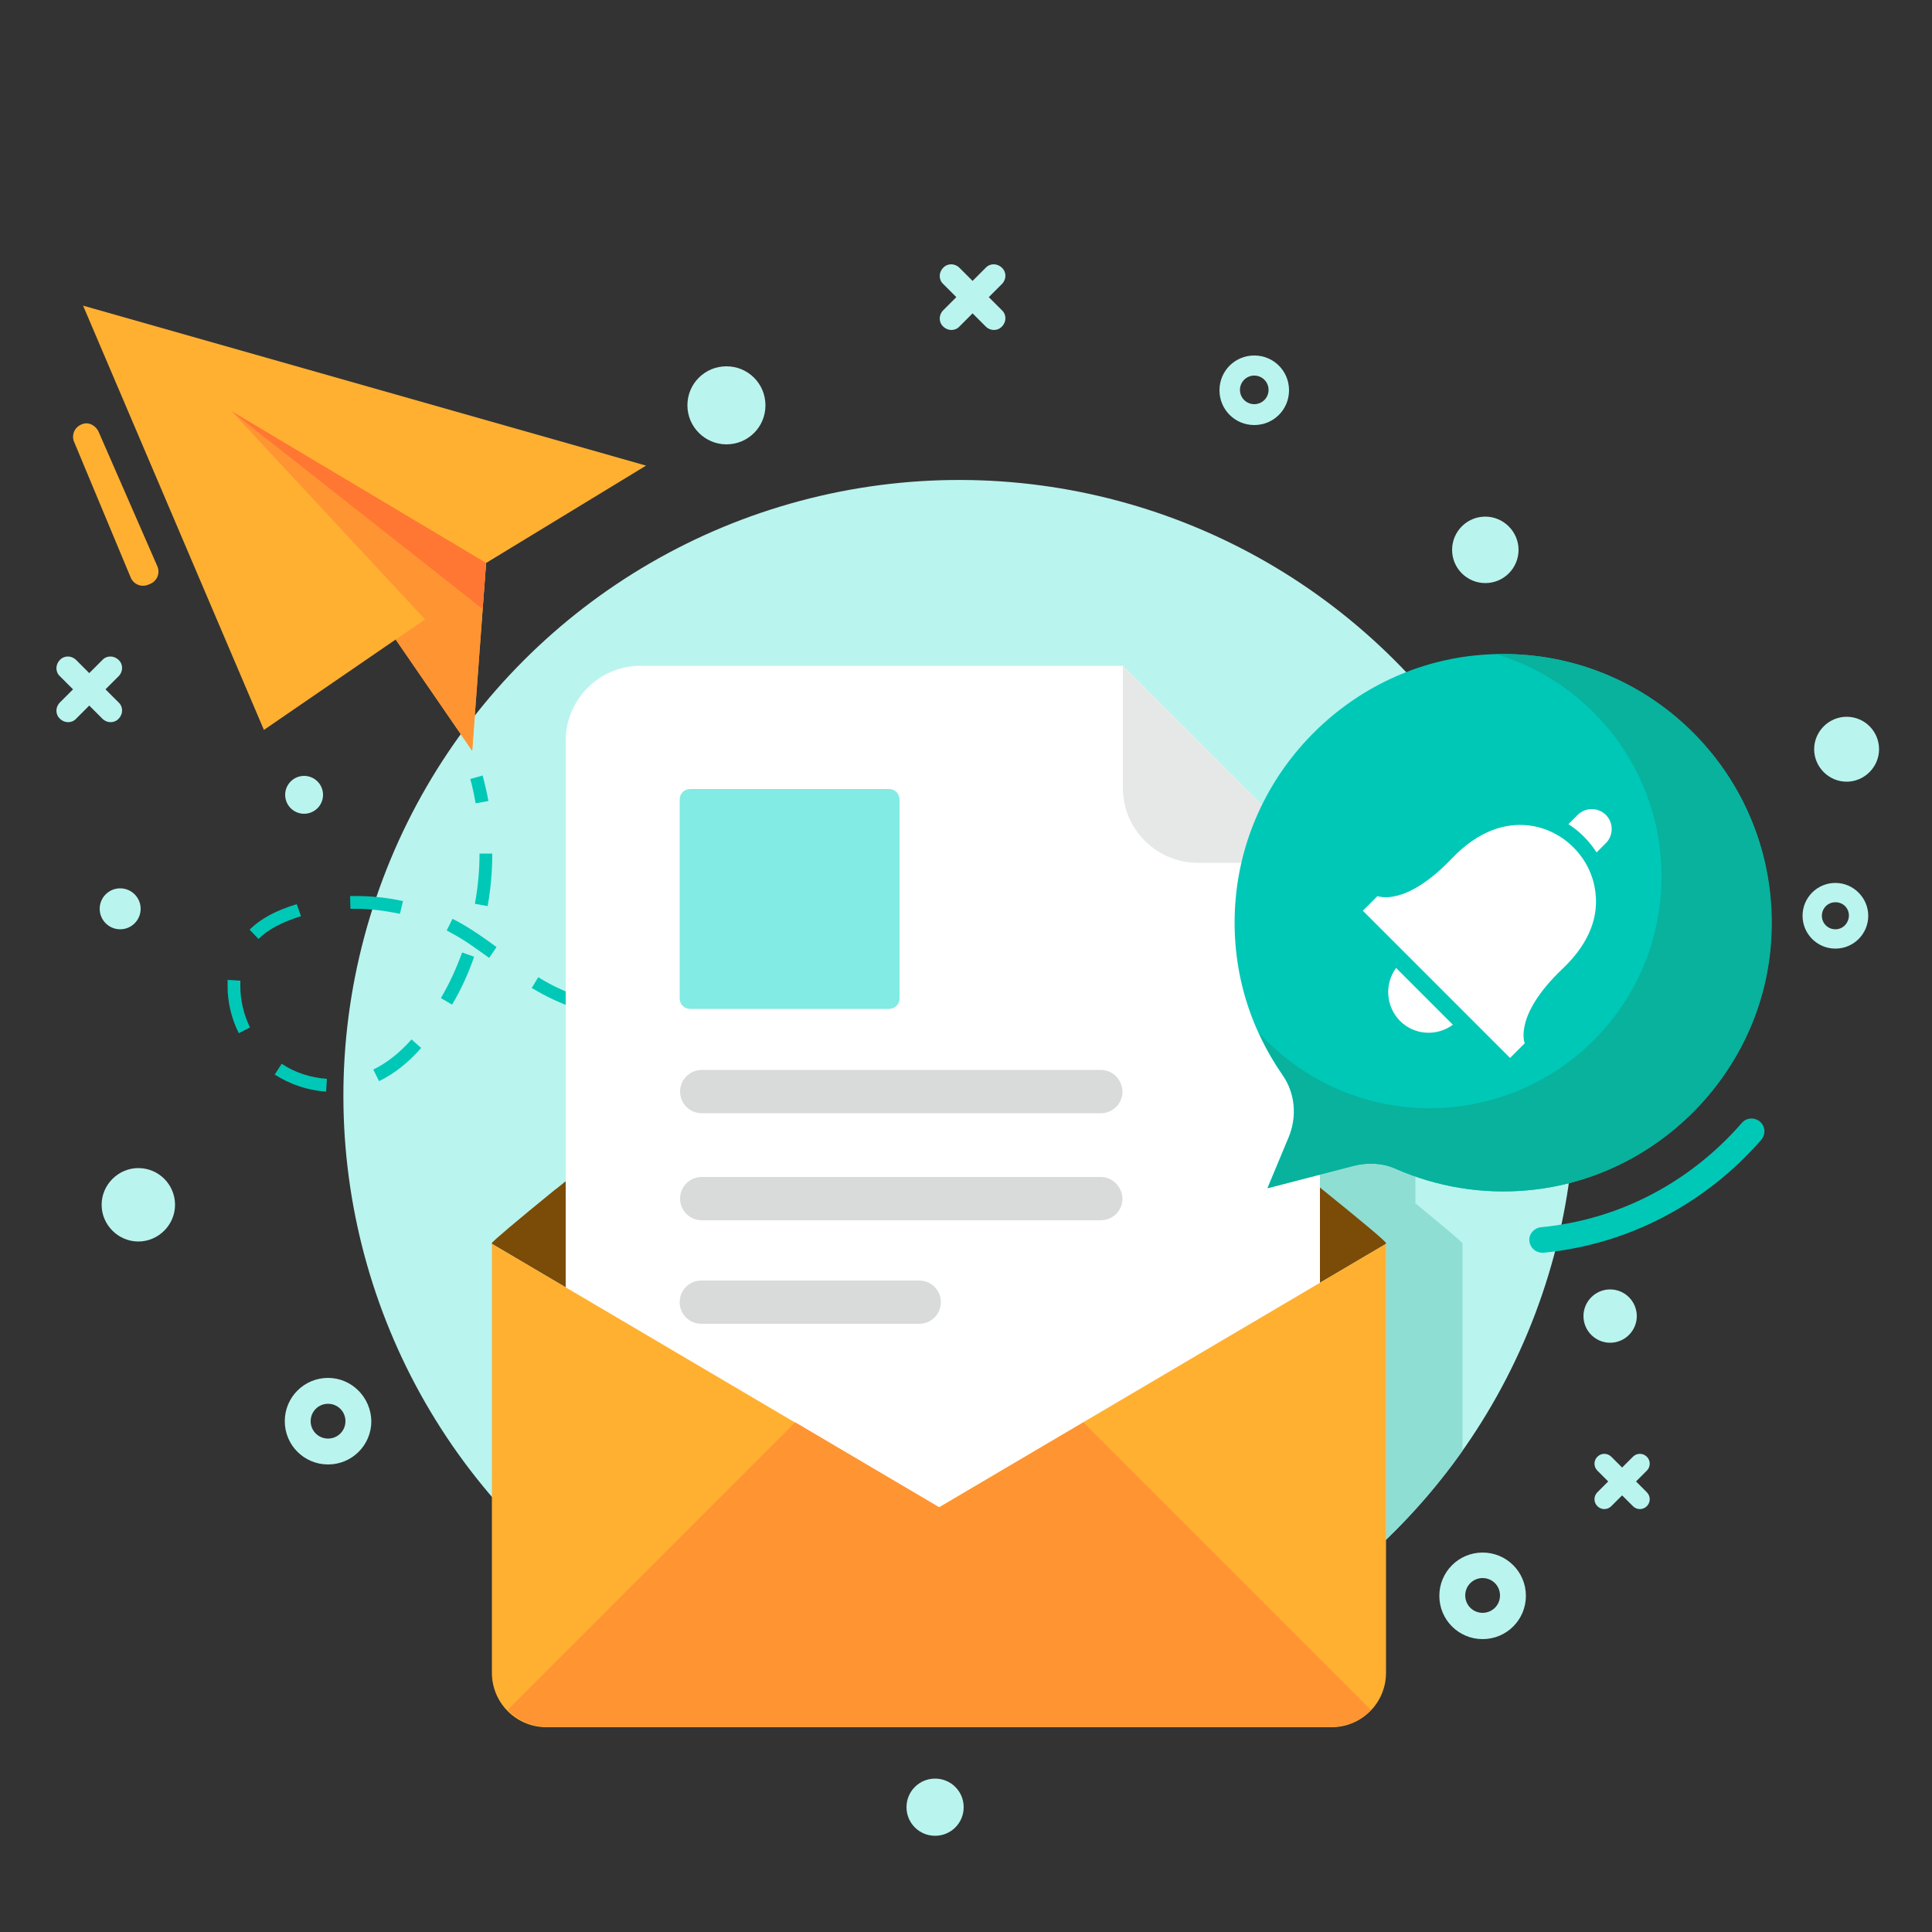 <?xml version="1.0" encoding="utf-8"?>
<!-- Generator: Adobe Illustrator 22.0.1, SVG Export Plug-In . SVG Version: 6.00 Build 0)  -->
<svg version="1.1" id="BACKGROUND" xmlns="http://www.w3.org/2000/svg" xmlns:xlink="http://www.w3.org/1999/xlink" x="0px" y="0px"
	 viewBox="0 0 500 500" style="enable-background:new 0 0 500 500;" xml:space="preserve">
<rect x="0" y="0" width="500" height="500" fill="#333333" stroke="none"/>
<style type="text/css">
	.st0{fill:#BAF4EE;}
	.st1{opacity:0.73;fill:#7FD6CB;}
	.st2{fill:#FFB031;}
	.st3{fill:#FF9433;}
	.st4{fill:#FF7733;}
	.st5{fill:#00C8B7;}
	.st6{fill:#7A4C08;}
	.st7{fill:#FFFFFF;}
	.st8{fill:#E6E8E8;}
	.st9{fill:#82EBE3;}
	.st10{fill:#D9DBDB;}
	.st11{fill:#08B29D;}
</style>
<g>
	<g>
		<g>
			<g>
				<g>
					
						<ellipse transform="matrix(0.707 -0.707 0.707 0.707 -127.805 258.638)" class="st0" cx="248.3" cy="283.6" rx="159.4" ry="159.4"/>
					<path class="st1" d="M378.5,321.9v53.6c-5.9,8.3-12.5,16-19.8,23v-76.6h0v-0.2c-0.1-0.4-9.7-8.4-17.1-14.4v-3.3l8.9-2.3
						c3.7-0.9,7.5-0.6,11,0.9c1.6,0.7,3.2,1.3,4.8,1.8v7c7.4,6.1,12.1,10,12.2,10.4L378.5,321.9L378.5,321.9z"/>
				</g>
				<g>
					<g>
						<polygon class="st2" points="21.5,79.1 68.3,188.9 102.4,165.5 122.2,194.3 125.8,145.7 167.2,120.5 						"/>
						<polygon class="st3" points="110,160.3 68.3,188.9 102.4,165.5 122.2,194.3 125.8,145.7 59.9,106.4 						"/>
						<polygon class="st4" points="124.9,157.6 59.9,106.4 125.8,145.7 						"/>
					</g>
					<g>
						<path class="st5" d="M123.1,207.9c-0.4-2.1-0.8-4.3-1.4-6.3l3.2-0.9c0.6,2.2,1.1,4.4,1.5,6.6L123.1,207.9z"/>
						<path class="st5" d="M84.4,282.5c-4.8-0.3-9.4-1.9-13.3-4.4l1.8-2.8c3.4,2.3,7.5,3.6,11.7,3.9L84.4,282.5z M98.1,279.8l-1.5-3
							c3.5-1.7,6.8-4.3,9.9-7.8l2.5,2.2C105.7,275,102,277.9,98.1,279.8z M61.8,267.4c-1.9-3.8-2.9-8-2.9-12.1c0-0.3,0-0.7,0-1
							l0-0.7l3.3,0.2l0,0.6c0,0.3,0,0.6,0,0.9c0,3.6,0.9,7.3,2.5,10.6L61.8,267.4z M190.2,266.7l0-3.3c4.3,0,8.8-0.2,13.2-0.5
							l0.2,3.3C199.2,266.5,194.6,266.6,190.2,266.7z M176.8,266.2l-2.1-0.2c-4.1-0.3-7.8-0.8-11.3-1.4l0.6-3.3c3.4,0.6,7,1,11,1.4
							l2.1,0.2L176.8,266.2z M217.1,264.7l-0.4-3.3c4.3-0.6,8.7-1.3,13.1-2.2l0.6,3.3C225.8,263.4,221.4,264.1,217.1,264.7z
							 M150.1,261.4c-3.9-1.3-7.6-2.9-10.9-4.8c-0.5-0.3-1-0.6-1.6-0.9l1.7-2.8c0.5,0.3,1,0.6,1.5,0.9c3.1,1.8,6.6,3.3,10.3,4.6
							L150.1,261.4z M117,260l-2.9-1.7c2.2-3.7,4-7.7,5.5-11.8l3.1,1.1C121.2,252,119.3,256.1,117,260z M243.4,259.7l-0.8-3.2
							c4.2-1,8.5-2.2,12.8-3.4l0.9,3.2C252,257.5,247.6,258.7,243.4,259.7z M269.2,252.3l-1-3.2c4.2-1.4,8.4-2.8,12.6-4.3l1.1,3.1
							C277.7,249.5,273.5,250.9,269.2,252.3z M126.6,247.9c-3.1-2.2-6.3-4.6-9.9-6.5l-1.1-0.6l1.5-3c0.4,0.2,0.8,0.4,1.2,0.6
							c3.7,2,7.2,4.5,10.2,6.7L126.6,247.9z M66.9,243l-2.3-2.4c2.9-2.9,6.9-5,12.2-6.6l1.1,3.1C73.1,238.6,69.4,240.5,66.9,243z
							 M103.5,236.5c-3.8-0.8-7.6-1.3-11.5-1.3l-1.3,0l-0.1-3.3c4.6-0.1,9.2,0.3,13.7,1.3L103.5,236.5z M126.2,234.5l-3.3-0.6
							c0.8-4.3,1.2-8.7,1.2-13l3.3,0C127.4,225.5,127,230,126.2,234.5z"/>
						<path class="st5" d="M294.6,243.3l-1.2-3.1c2.1-0.8,4.1-1.6,6.2-2.4l1.2,3.1C298.8,241.7,296.7,242.5,294.6,243.3z"/>
					</g>
					<path class="st5" d="M399.1,324.2c-1.7,0-3.1-1.3-3.3-3c-0.2-1.8,1.2-3.4,3-3.6c20.1-1.9,38.5-11.5,52-27
						c1.2-1.4,3.3-1.5,4.7-0.3c1.4,1.2,1.5,3.3,0.3,4.7c-14.6,16.7-34.6,27.1-56.3,29.2C399.3,324.2,399.2,324.2,399.1,324.2z"/>
					<g>
						<g>
							<path class="st6" d="M358.7,321.9L243,390.1l-115.7-68.2c0-0.1,0-0.1,0-0.2c0.1-0.4,6.5-5.8,16.2-13.7
								c0.1-0.1,0.2-0.2,0.3-0.2c31.9-25.9,99.2-79,99.2-79s67.2,53.1,99.2,79c9.9,8,16.4,13.4,16.5,13.9
								C358.7,321.8,358.7,321.8,358.7,321.9z"/>
							<g>
								<path class="st7" d="M290.6,172.3H165.8c-10.7,0-19.4,8.7-19.4,19.4v188.7c0,10.7,8.7,19.4,19.4,19.4h156.4
									c10.7,0,19.4-8.7,19.4-19.4V223.3L290.6,172.3z"/>
								<path class="st8" d="M290.6,203.9c0,10.7,8.7,19.4,19.4,19.4h31.6l-51-51V203.9z"/>
								<path class="st9" d="M230.1,204.2h-51.5c-1.5,0-2.7,1.2-2.7,2.7v51.5c0,1.5,1.2,2.7,2.7,2.7h51.5c1.5,0,2.7-1.2,2.7-2.7
									v-51.5C232.8,205.4,231.6,204.2,230.1,204.2z"/>
								<path class="st10" d="M284.9,276.9H181.6c-3.1,0-5.6,2.5-5.6,5.6l0,0c0,3.1,2.5,5.6,5.6,5.6h103.3c3.1,0,5.6-2.5,5.6-5.6
									l0,0C290.4,279.3,287.9,276.9,284.9,276.9z"/>
								<path class="st10" d="M284.9,304.6H181.6c-3.1,0-5.6,2.5-5.6,5.6l0,0c0,3.1,2.5,5.6,5.6,5.6h103.3c3.1,0,5.6-2.5,5.6-5.6
									l0,0C290.4,307.1,287.9,304.6,284.9,304.6z"/>
								<path class="st10" d="M237.9,331.4h-56.4c-3.1,0-5.6,2.5-5.6,5.6l0,0c0,3.1,2.5,5.6,5.6,5.6h56.4c3.1,0,5.6-2.5,5.6-5.6l0,0
									C243.5,333.9,241,331.4,237.9,331.4z"/>
							</g>
							<g>
								<path class="st2" d="M358.7,321.9v111c0,7.8-6.3,14.1-14.1,14.1H141.4c-7.8,0-14.1-6.3-14.1-14.1v-111L243,390.1
									L358.7,321.9z"/>
								<path class="st3" d="M354.8,442.5l-74.4-74.4l-37.3,22l-37.3-22l-74.4,74.4c2.6,2.7,6.2,4.4,10.2,4.4h203.2
									C348.6,446.9,352.2,445.2,354.8,442.5z"/>
							</g>
						</g>
					</g>
					<g>
						<g>
							<path class="st5" d="M382,169.6c-33.3,3.3-59.9,30.7-62.3,64.1c-1.2,16.6,3.5,32,12.2,44.5c3.3,4.7,3.8,10.8,1.6,16.1
								l-5.5,13.2l22.4-5.8c3.7-0.9,7.5-0.7,11,0.9c10.4,4.5,22.1,6.6,34.4,5.4c32.7-3.2,59.1-29.6,62.3-62.2
								C462.4,201.8,425.9,165.3,382,169.6z"/>
							<g>
								<path class="st7" d="M390.8,273.8l3.8-3.8c0,0-3-7.1,9.7-19.2c7.6-7.2,9.3-14.1,8.6-19.8c-1-9-8.4-16.4-17.4-17.4
									c-5.7-0.6-12.6,1.1-19.8,8.6c-12.1,12.7-19.2,9.7-19.2,9.7l-3.8,3.8L390.8,273.8z"/>
								<path class="st7" d="M361.3,250.5c-3,4.1-2.7,9.9,1,13.7c3.7,3.7,9.5,4.1,13.7,1L361.3,250.5z"/>
								<path class="st7" d="M415.6,218.2l-2.4,2.4c-1.9-2.9-4.4-5.5-7.3-7.3l2.4-2.4c2-2,5.3-2,7.3,0
									C417.6,212.9,417.6,216.2,415.6,218.2z"/>
							</g>
						</g>
						<path class="st11" d="M387.2,169.3c24.7,7.4,42.8,30.3,42.8,57.5c0,33.2-26.9,60-60,60c-17.5,0-33.1-7.5-44.1-19.4
							c1.7,3.8,3.8,7.4,6.1,10.8c3.3,4.7,3.8,10.8,1.6,16.1l-5.5,13.2l22.4-5.8c3.7-0.9,7.5-0.7,11,0.9c10.4,4.5,22.1,6.6,34.4,5.4
							c32.7-3.2,59.1-29.6,62.3-62.2C462.3,203.5,428.7,168.2,387.2,169.3z"/>
					</g>
					<path class="st2" d="M25.5,111.7l15.2,34.8c0.8,1.8,0,3.8-1.8,4.6l-0.5,0.2c-1.8,0.8-3.9-0.1-4.6-1.9l-14.6-35
						c-0.8-1.8,0.1-3.9,2-4.6l0,0C22.8,109.1,24.7,110,25.5,111.7z"/>
				</g>
			</g>
			<g>
				<path class="st0" d="M84.9,356.6c-6.2,0-11.2,5-11.2,11.2c0,6.2,5,11.2,11.2,11.2s11.2-5,11.2-11.2
					C96,361.6,91,356.6,84.9,356.6z M84.9,372.3c-2.5,0-4.5-2-4.5-4.5c0-2.5,2-4.5,4.5-4.5c2.5,0,4.5,2,4.5,4.5
					C89.4,370.3,87.4,372.3,84.9,372.3z"/>
				<path class="st0" d="M383.7,401.8c-6.2,0-11.2,5-11.2,11.2c0,6.2,5,11.2,11.2,11.2c6.2,0,11.2-5,11.2-11.2
					C394.9,406.8,389.9,401.8,383.7,401.8z M383.7,417.4c-2.5,0-4.5-2-4.5-4.5c0-2.5,2-4.5,4.5-4.5c2.5,0,4.5,2,4.5,4.5
					C388.2,415.4,386.2,417.4,383.7,417.4z"/>
				<path class="st0" d="M475,228.5c-4.7,0-8.5,3.8-8.5,8.5c0,4.7,3.8,8.5,8.5,8.5c4.7,0,8.5-3.8,8.5-8.5
					C483.5,232.4,479.7,228.5,475,228.5z M475,240.5c-1.9,0-3.5-1.5-3.5-3.5c0-1.9,1.5-3.5,3.5-3.5s3.5,1.5,3.5,3.5
					C478.4,239,476.9,240.5,475,240.5z"/>
				<path class="st0" d="M324.6,92c-5,0-9,4-9,9c0,5,4,9,9,9c5,0,9-4,9-9C333.6,96,329.6,92,324.6,92z M324.6,104.6
					c-2,0-3.7-1.6-3.7-3.7c0-2,1.6-3.7,3.7-3.7c2,0,3.7,1.6,3.7,3.7C328.3,103,326.6,104.6,324.6,104.6z"/>
				<path class="st0" d="M35.8,302.3c-5.2,0-9.5,4.3-9.5,9.5c0,5.2,4.3,9.5,9.5,9.5c5.2,0,9.5-4.3,9.5-9.5
					C45.3,306.6,41.1,302.3,35.8,302.3z"/>
				<path class="st0" d="M416.7,333.7c-3.8,0-6.9,3.1-6.9,6.9c0,3.8,3.1,6.9,6.9,6.9c3.8,0,6.9-3.1,6.9-6.9
					C423.6,336.8,420.5,333.7,416.7,333.7z"/>
				<path class="st0" d="M188,94.8c-5.6,0-10.1,4.5-10.1,10.1S182.5,115,188,115c5.6,0,10.1-4.5,10.1-10.1S193.6,94.8,188,94.8z"/>
				<path class="st0" d="M242,460.3c-4.1,0-7.4,3.3-7.4,7.4c0,4.1,3.3,7.4,7.4,7.4c4.1,0,7.4-3.3,7.4-7.4
					C249.4,463.6,246.1,460.3,242,460.3z"/>
				<path class="st0" d="M384.4,133.7c-4.8,0-8.6,3.9-8.6,8.6c0,4.8,3.9,8.6,8.6,8.6c4.8,0,8.6-3.9,8.6-8.6
					C393,137.6,389.1,133.7,384.4,133.7z"/>
				<circle class="st0" cx="78.7" cy="205.7" r="4.9"/>
				<path class="st0" d="M477.9,185.5c-4.6,0-8.4,3.8-8.4,8.4c0,4.6,3.8,8.4,8.4,8.4c4.6,0,8.4-3.8,8.4-8.4
					C486.3,189.3,482.6,185.5,477.9,185.5z"/>
				<circle class="st0" cx="31.1" cy="235.2" r="5.3"/>
				<path class="st0" d="M255.9,76.9l3.4-3.4c1.2-1.2,1.2-3.1,0-4.2c-1.2-1.2-3.1-1.2-4.2,0l-3.4,3.4l-3.4-3.4
					c-1.2-1.2-3.1-1.2-4.2,0c-1.2,1.2-1.2,3.1,0,4.2l3.4,3.4l-3.4,3.4c-1.2,1.2-1.2,3.1,0,4.2c1.2,1.2,3.1,1.2,4.2,0l3.4-3.4
					l3.4,3.4c1.2,1.2,3.1,1.2,4.2,0c1.2-1.2,1.2-3.1,0-4.2L255.9,76.9z"/>
				<path class="st0" d="M27.3,178.4l3.4-3.4c1.2-1.2,1.2-3.1,0-4.2c-1.2-1.2-3.1-1.2-4.2,0l-3.4,3.4l-3.4-3.4
					c-1.2-1.2-3.1-1.2-4.2,0c-1.2,1.2-1.2,3.1,0,4.2l3.4,3.4l-3.4,3.4c-1.2,1.2-1.2,3.1,0,4.2c1.2,1.2,3.1,1.2,4.2,0l3.4-3.4
					l3.4,3.4c1.2,1.2,3.1,1.2,4.2,0c1.2-1.2,1.2-3.1,0-4.2L27.3,178.4z"/>
				<path class="st0" d="M423.4,383.4l2.8-2.8c1-1,1-2.6,0-3.6c-1-1-2.6-1-3.6,0l-2.8,2.8L417,377c-1-1-2.6-1-3.6,0
					c-1,1-1,2.6,0,3.6l2.8,2.8l-2.8,2.8c-1,1-1,2.6,0,3.6c1,1,2.6,1,3.6,0l2.8-2.8l2.8,2.8c1,1,2.6,1,3.6,0c1-1,1-2.6,0-3.6
					L423.4,383.4z"/>
			</g>
		</g>
	</g>
</g>
</svg>
